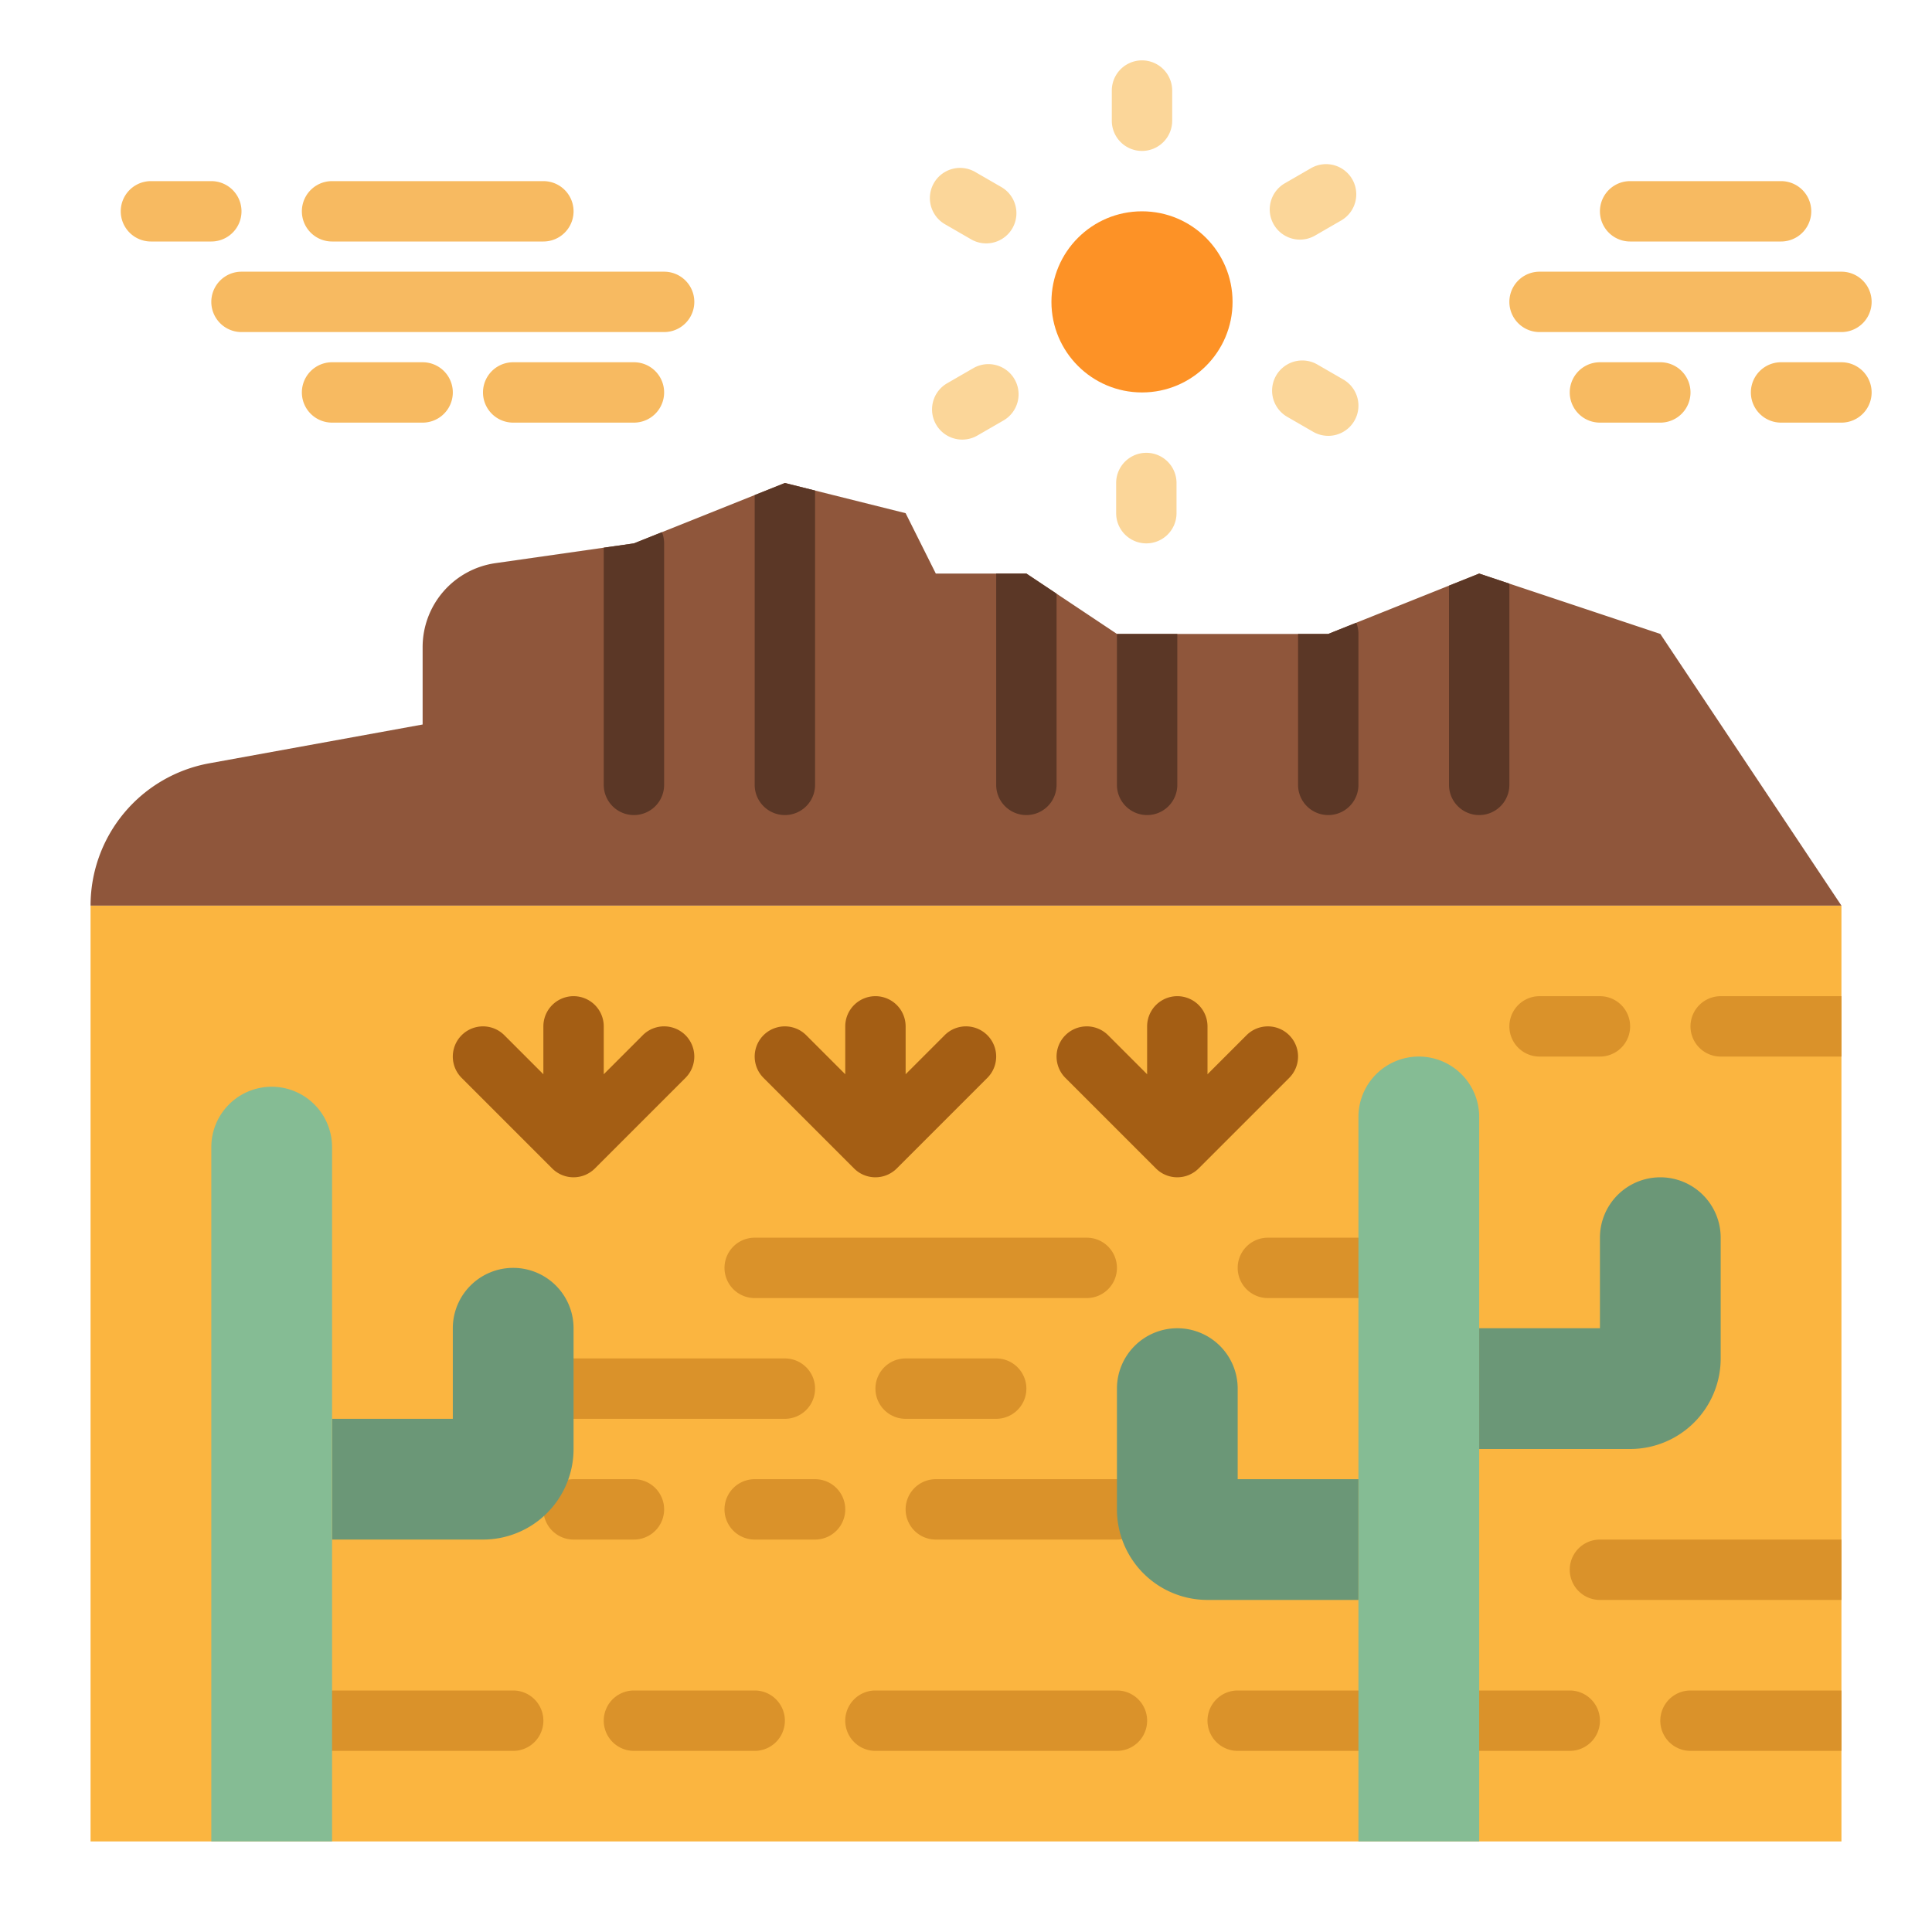 <svg height="512" viewBox="0 0 512 512" width="512" xmlns="http://www.w3.org/2000/svg"><g id="flat"><path d="m24 240h464v248h-464z" fill="#fbb540"/><circle cx="302.641" cy="80" fill="#fd9226" r="24"/><path d="m488 240h-464a38.333 38.333 0 0 1 31.48-37.72l56.52-10.28v-20.51a22.482 22.482 0 0 1 19.3-22.25l28.7-4.1 8-1.14 7.43-2.97 24.57-9.83 8-3.2 32 8 8 16h24l8 5.33 16 10.67h56l7.43-2.97 24.57-9.83 8-3.2 8 2.67 40 13.33z" fill="#8f563b"/><path d="m176 144v64a8 8 0 0 1 -16 0v-62.86l8-1.14 7.43-2.97a7.931 7.931 0 0 1 .57 2.97z" fill="#5b3726"/><path d="m216 130v78a8 8 0 0 1 -16 0v-76.8l8-3.2z" fill="#5b3726"/><path d="m280 157.33v50.67a8 8 0 0 1 -16 0v-56h8z" fill="#5b3726"/><path d="m312 168v40a8 8 0 0 1 -16 0v-40z" fill="#5b3726"/><path d="m400 154.67v53.33a8 8 0 0 1 -16 0v-52.8l8-3.2z" fill="#5b3726"/><path d="m250.343 274.343-10.343 10.343v-12.686a8 8 0 0 0 -16 0v12.687l-10.343-10.344a8 8 0 0 0 -11.314 11.314l24 24a7.977 7.977 0 0 0 4.862 2.3h.019q.387.038.776.038c.04 0 .081 0 .121-.006.216 0 .433-.011.649-.031.044 0 .087-.014.131-.019.215-.025.429-.053.642-.094l.051-.013a7.975 7.975 0 0 0 1.465-.446 7.789 7.789 0 0 0 .969-.49c.058-.033.116-.066.173-.1a8.009 8.009 0 0 0 .876-.621c.022-.018.04-.038.061-.055.176-.148.35-.3.515-.466l24-24a8 8 0 1 0 -11.314-11.314z" fill="#a45e14"/><path d="m341.657 274.343a8 8 0 0 0 -11.314 0l-10.343 10.343v-12.686a8 8 0 0 0 -16 0v12.687l-10.343-10.344a8 8 0 0 0 -11.314 11.314l24 24a7.977 7.977 0 0 0 4.862 2.3h.019q.387.038.776.038c.04 0 .081 0 .121-.006.216 0 .433-.011.649-.031.044 0 .087-.014.131-.019.215-.025.429-.053.642-.094l.051-.013a7.975 7.975 0 0 0 1.465-.446 7.789 7.789 0 0 0 .969-.49c.058-.033.116-.066.173-.1a8.009 8.009 0 0 0 .876-.621c.022-.018.04-.038.061-.055.176-.148.35-.3.515-.466l24-24a8 8 0 0 0 .004-11.311z" fill="#a45e14"/><path d="m170.343 274.343-10.343 10.343v-12.686a8 8 0 0 0 -16 0v12.687l-10.343-10.344a8 8 0 1 0 -11.314 11.314l24 24a7.977 7.977 0 0 0 4.862 2.3h.019q.387.038.776.038c.04 0 .081 0 .121-.006.216 0 .433-.011.649-.031.044 0 .087-.014.131-.019.215-.025.429-.053.642-.094l.051-.013a7.975 7.975 0 0 0 1.465-.446 7.789 7.789 0 0 0 .969-.49c.058-.033.116-.066.173-.1a8.009 8.009 0 0 0 .876-.621c.022-.018.04-.038.061-.055.176-.148.35-.3.515-.466l24-24a8 8 0 1 0 -11.314-11.314z" fill="#a45e14"/><g fill="#da922a"><path d="m288 344h-88a8 8 0 0 1 0-16h88a8 8 0 0 1 0 16z"/><path d="m360 344h-24a8 8 0 0 1 0-16h24a8 8 0 0 1 0 16z"/><path d="m208 376h-56a8 8 0 0 1 0-16h56a8 8 0 0 1 0 16z"/><path d="m264 376h-24a8 8 0 0 1 0-16h24a8 8 0 0 1 0 16z"/><path d="m296 408h-48a8 8 0 0 1 0-16h48a8 8 0 0 1 0 16z"/><path d="m216 408h-16a8 8 0 0 1 0-16h16a8 8 0 0 1 0 16z"/><path d="m168 408h-16a8 8 0 0 1 0-16h16a8 8 0 0 1 0 16z"/><path d="m488 448v16h-40a8 8 0 0 1 0-16z"/><path d="m416 464h-24a8 8 0 0 1 0-16h24a8 8 0 0 1 0 16z"/><path d="m488 408v16h-64a8 8 0 0 1 0-16z"/><path d="m296 464h-64a8 8 0 0 1 0-16h64a8 8 0 0 1 0 16z"/><path d="m200 464h-32a8 8 0 0 1 0-16h32a8 8 0 0 1 0 16z"/><path d="m136 464h-48a8 8 0 0 1 0-16h48a8 8 0 0 1 0 16z"/><path d="m488 264v16h-32a8 8 0 0 1 0-16z"/><path d="m424 280h-16a8 8 0 0 1 0-16h16a8 8 0 0 1 0 16z"/><path d="m360 464h-32a8 8 0 0 1 0-16h32a8 8 0 0 1 0 16z"/></g><path d="m360 168v40a8 8 0 0 1 -16 0v-40h8l7.43-2.97a7.931 7.931 0 0 1 .57 2.97z" fill="#5b3726"/><path d="m302.641 40a8 8 0 0 1 -8-8v-8a8 8 0 0 1 16 0v8a8 8 0 0 1 -8 8z" fill="#fbd699"/><path d="m261.352 64.5a7.976 7.976 0 0 1 -3.993-1.072l-6.928-4a8 8 0 1 1 8-13.858l6.928 4a8 8 0 0 1 -4.007 14.93z" fill="#fbd699"/><path d="m255.013 116.5a8 8 0 0 1 -4.008-14.93l6.929-4a8 8 0 0 1 8 13.858l-6.929 4a7.978 7.978 0 0 1 -3.992 1.072z" fill="#fbd699"/><path d="m303.79 144a8 8 0 0 1 -8-8v-8a8 8 0 0 1 16 0v8a8 8 0 0 1 -8 8z" fill="#fbd699"/><path d="m351.992 115.5a7.966 7.966 0 0 1 -3.992-1.069l-6.928-4a8 8 0 0 1 8-13.856l6.928 4a8 8 0 0 1 -4.008 14.929z" fill="#fbd699"/><path d="m344.505 63.5a8 8 0 0 1 -4.008-14.93l6.929-4a8 8 0 0 1 8 13.858l-6.929 4a7.978 7.978 0 0 1 -3.992 1.072z" fill="#fbd699"/><path d="m144 64h-56a8 8 0 0 1 0-16h56a8 8 0 0 1 0 16z" fill="#f7ba61"/><path d="m176 88h-112a8 8 0 0 1 0-16h112a8 8 0 0 1 0 16z" fill="#f7ba61"/><path d="m112 112h-24a8 8 0 0 1 0-16h24a8 8 0 0 1 0 16z" fill="#f7ba61"/><path d="m168 112h-32a8 8 0 0 1 0-16h32a8 8 0 0 1 0 16z" fill="#f7ba61"/><path d="m488 88h-80a8 8 0 0 1 0-16h80a8 8 0 0 1 0 16z" fill="#f7ba61"/><path d="m472 64h-40a8 8 0 0 1 0-16h40a8 8 0 0 1 0 16z" fill="#f7ba61"/><path d="m440 112h-16a8 8 0 0 1 0-16h16a8 8 0 0 1 0 16z" fill="#f7ba61"/><path d="m56 64h-16a8 8 0 0 1 0-16h16a8 8 0 0 1 0 16z" fill="#f7ba61"/><path d="m488 112h-16a8 8 0 0 1 0-16h16a8 8 0 0 1 0 16z" fill="#f7ba61"/><path d="m88 376h32v-24a16 16 0 0 1 16-16 16 16 0 0 1 16 16v32a24 24 0 0 1 -24 24h-40z" fill="#6b9777"/><path d="m72 288a16 16 0 0 1 16 16v184a0 0 0 0 1 0 0h-32a0 0 0 0 1 0 0v-184a16 16 0 0 1 16-16z" fill="#85bc94"/><path d="m376 280a16 16 0 0 1 16 16v192a0 0 0 0 1 0 0h-32a0 0 0 0 1 0 0v-192a16 16 0 0 1 16-16z" fill="#85bc94"/><path d="m392 352h32v-24a16 16 0 0 1 16-16 16 16 0 0 1 16 16v32a24 24 0 0 1 -24 24h-40z" fill="#6b9777"/><path d="m360 392h-32v-24a16 16 0 0 0 -16-16 16 16 0 0 0 -16 16v32a24 24 0 0 0 24 24h40z" fill="#6b9777"/></g></svg>